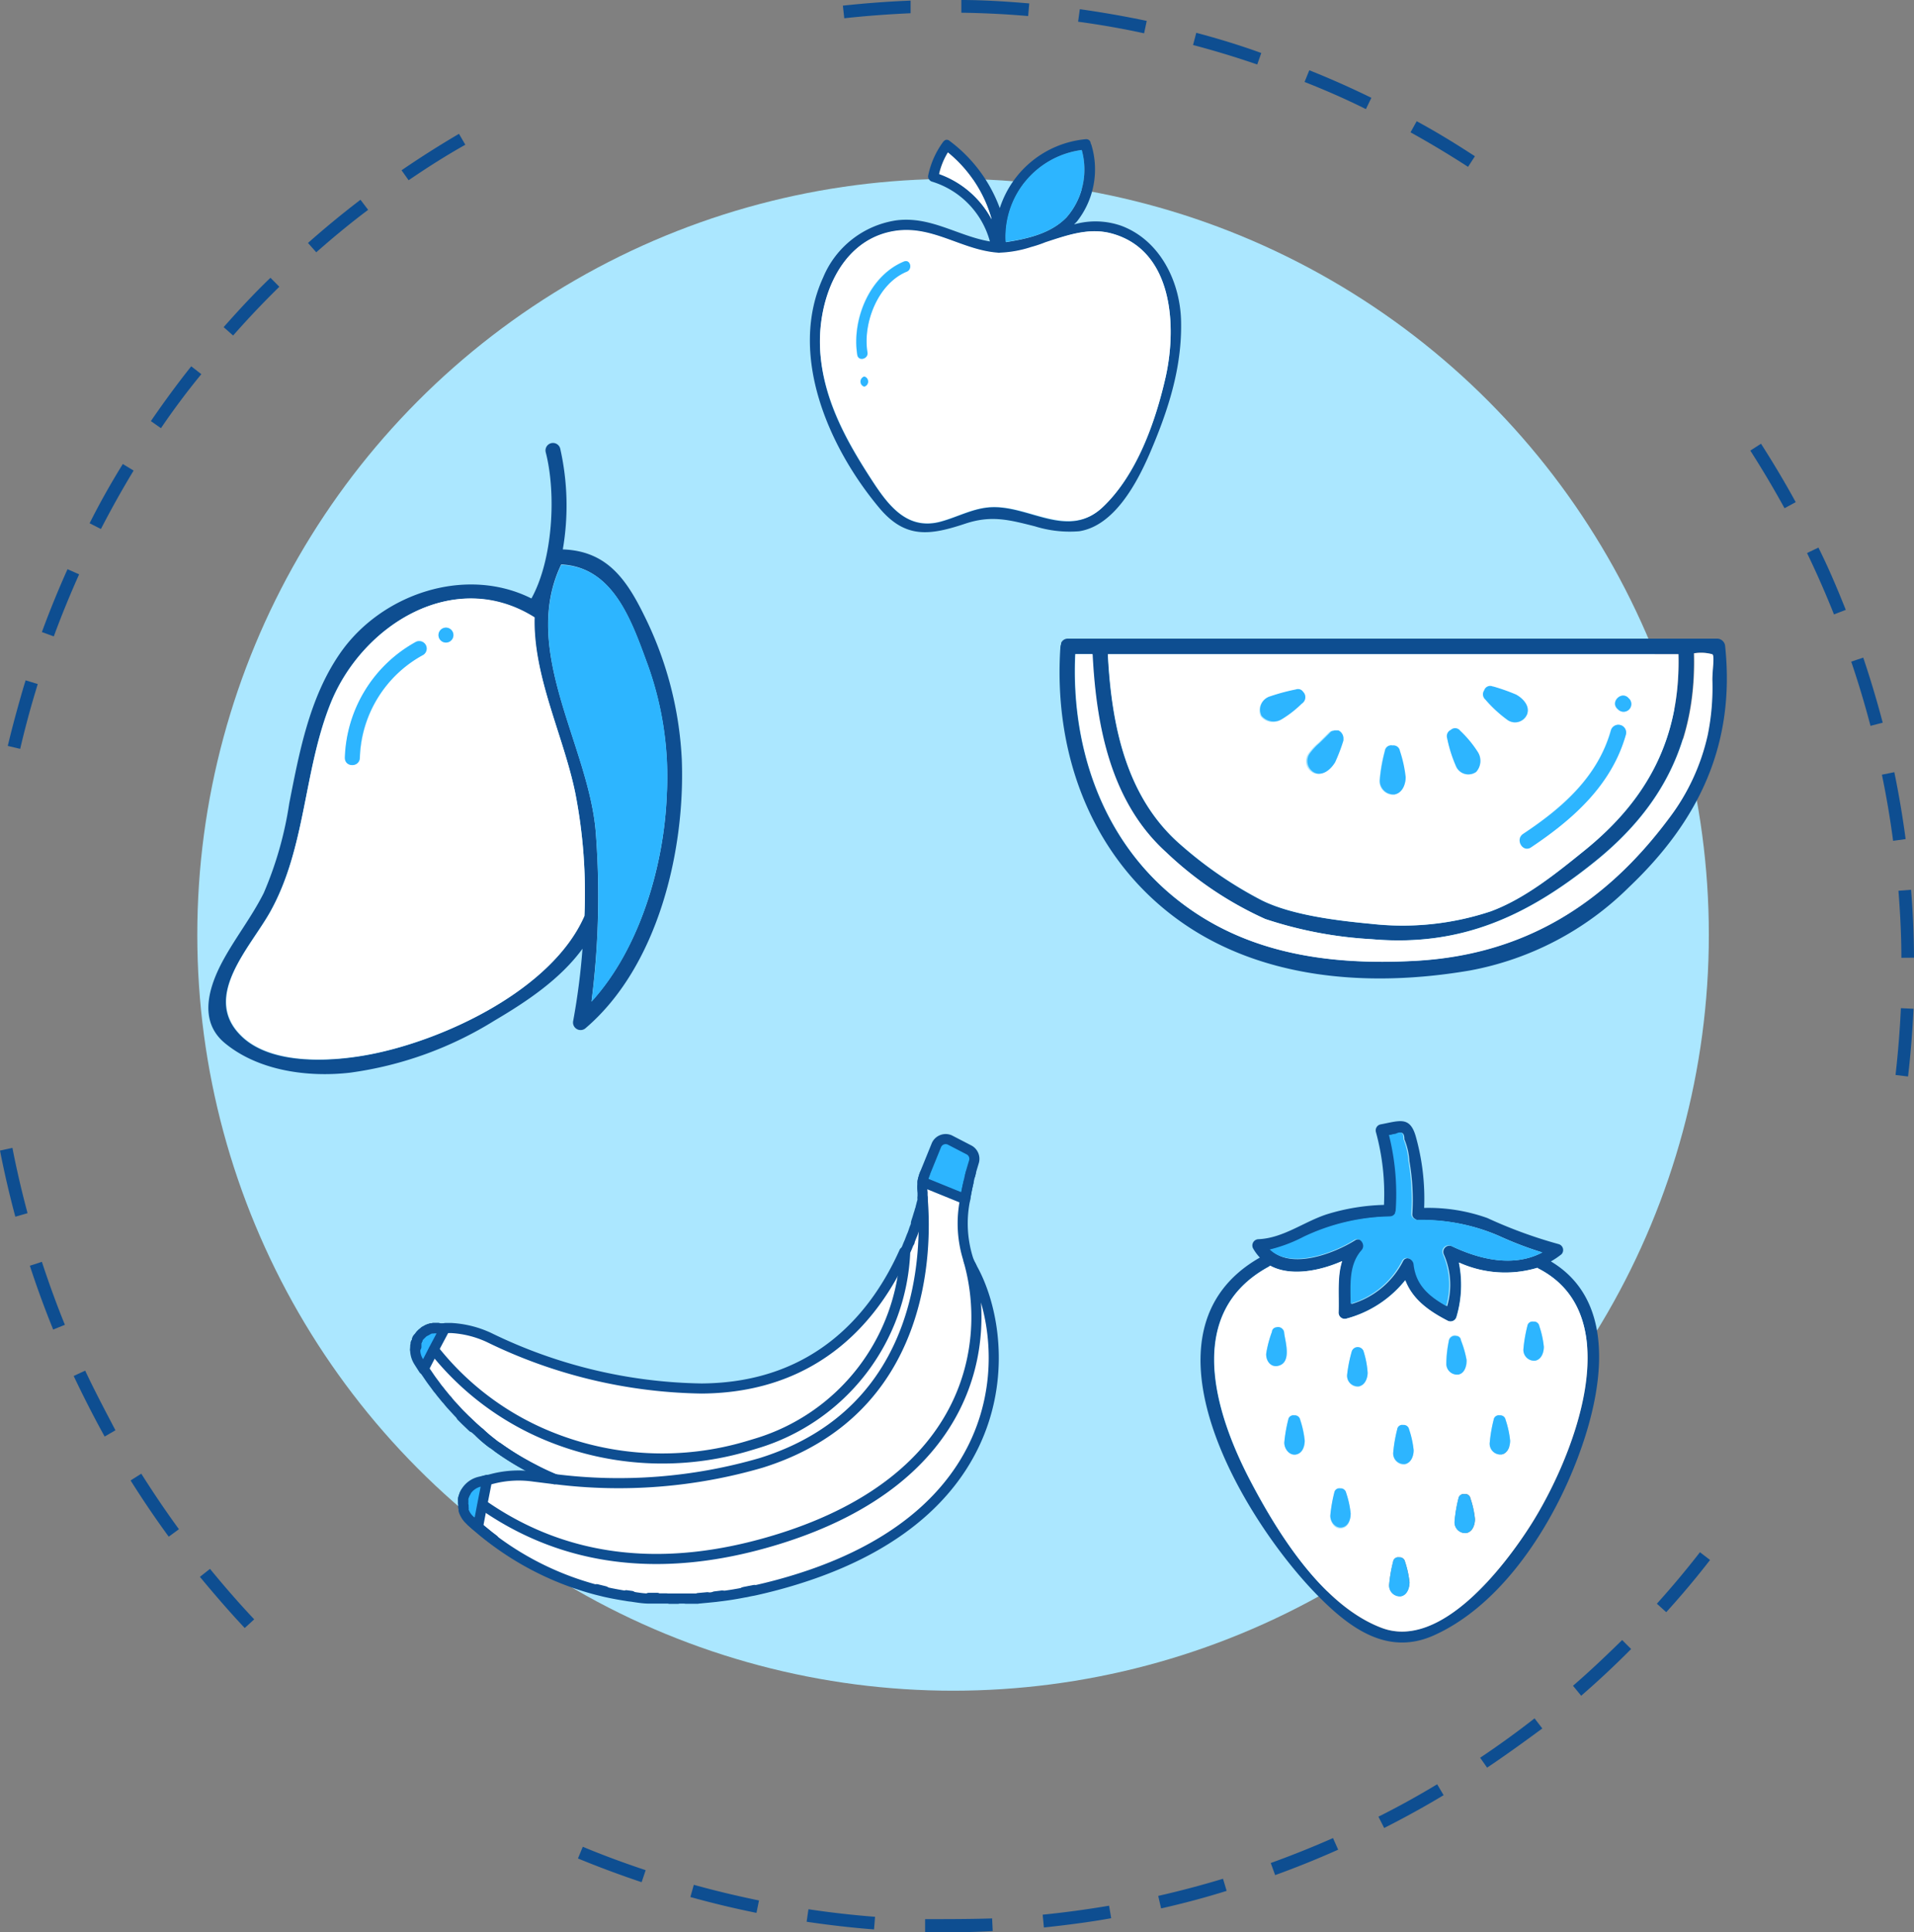 <svg xmlns="http://www.w3.org/2000/svg" id="Layer_1" data-name="Layer 1" viewBox="33.17 32.28 189.66 191.44"><rect x="33.17" y="32.28" width="189.66" height="191.44" fill="#808080" stroke="none"/><defs><style>.cls-1{fill:#0e4e91}.cls-3{fill:#fff}.cls-4{fill:#2db5ff}.cls-5{fill:#caf5fe}.cls-6{fill:none;stroke:#0e4e91;stroke-linecap:round;stroke-linejoin:round}</style></defs><path class="cls-1" d="m101.58 220.22.34-1.21c2.13.59 4.31 1.11 6.46 1.55l-.25 1.23c-2.19-.44-4.39-.97-6.55-1.57zm-4.83-1.47c-2.12-.71-4.25-1.5-6.31-2.35l.48-1.16c2 .84 4.13 1.62 6.23 2.32zm16.35 3.92.18-1.24c2.19.33 4.41.58 6.6.75l-.1 1.25c-2.21-.17-4.46-.43-6.68-.76zm11.74 1v-1.26c2.2 0 4.44 0 6.64-.07l.06 1.25c-2.2.13-4.47.15-6.7.1zm11.77-.45-.12-1.25c2.19-.22 4.4-.52 6.58-.89l.21 1.24c-2.21.4-4.46.68-6.67.92zm11.61-1.89-.28-1.22c2.15-.49 4.31-1.06 6.42-1.7l.36 1.2c-2.13.67-4.32 1.25-6.5 1.74zm-90.8-27.76c-1.53-1.63-3-3.33-4.44-5.07l1-.79c1.4 1.71 2.87 3.4 4.38 5zm102.1 24.46-.43-1.18a96.72 96.72 0 0 0 6.17-2.47l.51 1.15c-2.04.91-4.14 1.76-6.25 2.52zM49.89 184.52c-1.32-1.8-2.59-3.68-3.78-5.57l1.06-.67c1.18 1.87 2.43 3.72 3.73 5.5zm120.44 28.86-.57-1.12c2-1 3.93-2.07 5.82-3.21l.64 1.08c-1.91 1.15-3.9 2.24-5.89 3.25zM43.54 174.6c-1.08-1.95-2.12-4-3.07-6l1.14-.53c.94 2 2 4 3 5.91zm137 32.82-.7-1c1.84-1.23 3.65-2.54 5.39-3.9l.77 1c-1.81 1.33-3.64 2.66-5.5 3.9zM38.44 164c-.84-2.07-1.62-4.2-2.31-6.32l1.19-.39c.69 2.1 1.45 4.2 2.28 6.24zm151.42 36.29-.82-1c1.67-1.44 3.31-3 4.87-4.53l.89.89a89.44 89.44 0 0 1-4.94 4.62zM34.69 152.82c-.58-2.16-1.09-4.36-1.52-6.55l1.23-.27c.42 2.16.93 4.34 1.5 6.47zM198.28 192l-.93-.84c1.48-1.64 2.92-3.36 4.27-5.1l1 .77a86.578 86.578 0 0 1-4.34 5.17zM33.94 106.18c.46-1.94 1-3.89 1.55-5.79l.22-.71 1.2.37-.21.7c-.57 1.88-1.08 3.8-1.53 5.72zm4.56-10.85-1.18-.43c.77-2.1 1.63-4.2 2.54-6.23l1.15.51c-.9 2.01-1.75 4.08-2.51 6.15zM221 138.78c.25-2.2.43-4.43.53-6.62l1.25.06c-.1 2.23-.28 4.48-.54 6.71zM43.17 84.69l-1.12-.57c1-2 2.13-4 3.29-5.87l1.07.65a96.243 96.243 0 0 0-3.24 5.79zm178.41 42.48c0-2.2-.12-4.44-.29-6.64l1.25-.1c.18 2.23.28 4.49.29 6.73zM49.12 74.7l-1-.7c1.26-1.84 2.6-3.67 4-5.43l1 .78a72.22 72.22 0 0 0-4 5.35zm171.64 40.88c-.29-2.19-.66-4.39-1.11-6.55l1.23-.25c.45 2.19.83 4.42 1.12 6.63zM56.27 65.52l-.94-.83c1.48-1.67 3-3.32 4.64-4.89l.88.89a90.765 90.765 0 0 0-4.58 4.83zm162.25 38.67c-.56-2.13-1.2-4.27-1.91-6.36l1.19-.4a97.4 97.4 0 0 1 1.93 6.45zm-154-46.9-.83-.94a93.04 93.04 0 0 1 5.2-4.28l.76 1c-1.78 1.33-3.5 2.76-5.16 4.22zM214.9 93.15a94.05 94.05 0 0 0-2.67-6.08l1.13-.54c1 2 1.88 4.09 2.71 6.17zm-141.23-43-.71-1c1.84-1.26 3.76-2.48 5.69-3.61l.63 1.08c-1.91 1.07-3.79 2.27-5.61 3.51zM210 82.63c-1.06-1.93-2.2-3.85-3.39-5.71l1.06-.68c1.21 1.89 2.37 3.83 3.44 5.79zm-93.17-48.54-.14-1.25c2.22-.24 4.48-.41 6.71-.5v1.25c-2.16.1-4.4.26-6.57.5zm61.81 14.72c-1.85-1.2-3.77-2.35-5.7-3.42l.61-1.1c2 1.08 3.9 2.25 5.77 3.47zm-50.21-15.27v-1.26c2.23 0 4.5.15 6.73.34l-.11 1.25c-2.19-.19-4.42-.3-6.62-.33zm40.09 9.55c-2-1-4-1.87-6.08-2.69l.47-1.16c2.08.83 4.15 1.75 6.15 2.73zM140 34.43l.17-1.24c2.21.31 4.44.7 6.63 1.16l-.26 1.23c-2.14-.47-4.34-.85-6.54-1.15zm17.75 4.24c-2.09-.72-4.23-1.37-6.36-1.93l.32-1.21c2.15.57 4.32 1.23 6.44 2z"/><circle cx="127.61" cy="124.89" r="74.89" style="fill:#abe7ff"/><path class="cls-1" d="M150.2 64c.13 4.68-1.29 9-3.13 13.27-1.25 2.87-3.48 7.09-6.95 7.64a11.58 11.58 0 0 1-4.41-.49c-2.51-.63-4.28-1.12-6.86-.27-3.57 1.19-6 1.53-8.6-1.61-5-6-9-15.17-5.51-22.78a9.33 9.33 0 0 1 7.26-5.65c3.41-.43 6.1 1.56 9.26 2.09a8.53 8.53 0 0 0-5.75-5.93.48.48 0 0 1-.25-.18.49.49 0 0 1-.11-.45 8.48 8.48 0 0 1 1.52-3.36l.06-.05.08-.06a.4.4 0 0 1 .43.05 14.57 14.57 0 0 1 5 6.68 9.91 9.91 0 0 1 8.52-6.83.44.44 0 0 1 .49.42l.06.12a8.34 8.34 0 0 1-1.43 7.62c-.08.1-.19.18-.27.28a7.73 7.73 0 0 1 4.7.15c3.78 1.43 5.78 5.46 5.89 9.34zm-1.55 5.75c1.16-5.07.8-12.66-5.32-14.33-2.24-.61-4.39.16-6.56.91a13.88 13.88 0 0 1-1.42.47 11 11 0 0 1-3.09.56.35.35 0 0 1-.23 0c-3.65-.28-6.58-2.84-10.42-2.13-5.36 1-7.47 7-7.16 11.89s2.72 9.11 5.33 13.07c1.54 2.33 3.37 4.58 6.48 3.81 1.74-.44 3.33-1.39 5.16-1.46 3.81-.16 7.58 3.22 11 0s5.24-8.44 6.23-12.8zm-9.84-15.89a7.2 7.2 0 0 0 1.55-6.72 8.68 8.68 0 0 0-7.51 9 .25.25 0 0 1 0 .13c2.15-.33 4.43-.86 5.96-2.42zm-7.39.1a13 13 0 0 0-4.33-6.57 7.57 7.57 0 0 0-.87 2.09 9.57 9.57 0 0 1 5.2 4.52z"/><path class="cls-3" d="M143.33 55.41c6.12 1.67 6.48 9.26 5.32 14.33-1 4.36-2.91 9.69-6.23 12.8s-7.19-.2-11-.05c-1.82.08-3.42 1-5.16 1.46-3.1.77-4.93-1.47-6.48-3.81-2.6-4-5-8.24-5.33-13.07s1.81-10.89 7.16-11.88c3.84-.72 6.77 1.85 10.43 2.12a.38.38 0 0 0 .22 0 11.29 11.29 0 0 0 3.09-.56 12.64 12.64 0 0 0 1.43-.48c2.16-.7 4.31-1.47 6.55-.86zM123 59.18c.59-.25.33-1.24-.28-1-3.45 1.42-5.19 5.77-4.62 9.28.12.65 1.1.38 1-.27-.45-2.88 1.05-6.82 3.9-8.01zm-4.22 11.43a.52.52 0 0 0 0-1 .52.52 0 0 0 .04 1z"/><path class="cls-4" d="M140.36 47.14a7.2 7.2 0 0 1-1.55 6.72c-1.53 1.55-3.86 2.08-6 2.39a.32.32 0 0 0 0-.13 8.68 8.68 0 0 1 7.55-8.98z"/><path class="cls-3" d="M127.1 47.38a13 13 0 0 1 4.33 6.62 9.55 9.55 0 0 0-5.2-4.47 7 7 0 0 1 .87-2.15z"/><path class="cls-4" d="M122.76 58.19c.61-.25.87.74.28 1-2.89 1.18-4.39 5.13-3.91 8 .11.65-.87.92-1 .27-.56-3.46 1.18-7.85 4.63-9.27zm-3.94 11.39a.52.52 0 0 1 0 1 .52.52 0 0 1 0-1z"/><path class="cls-1" d="M100.73 107.53c.34 9-2.34 20.46-9.52 26.6a.75.75 0 0 1-1.24-.72 67.44 67.44 0 0 0 .92-7.14c-2.19 3-5.49 5.22-8.72 7.12a36.33 36.33 0 0 1-14.3 5.16c-4.14.48-9.07-.16-12.42-2.93-2.67-2.21-1.58-5.63-.14-8.26 1.24-2.26 2.84-4.3 4-6.62a35.9 35.9 0 0 0 2.52-8.86c1-5.09 2-10.46 5-14.82 4.07-5.94 12.46-8.77 19-5.49 2.12-3.83 2.48-10.35 1.42-14.47a.74.74 0 0 1 1.43-.39 25.67 25.67 0 0 1 .26 10c4.18.15 6.17 2.7 8 6.42a35.88 35.88 0 0 1 3.79 14.4zM99.24 111a32.76 32.76 0 0 0-1.87-12.8c-1.58-4.3-3.37-9.75-8.59-10-4.13 8.61 2.86 18.1 3.44 26.75a82 82 0 0 1-.44 16.55c4.86-5.31 7.22-13.69 7.46-20.5zm-8.16 12a51.58 51.58 0 0 0-.91-12.2C89 105.15 86 99.3 86.1 93.47c-7.88-5-17 .68-20.16 8.43-2.7 6.7-2.43 14.32-6 20.71-2 3.59-6.89 8.48-2.81 12.37 3.06 2.92 9.18 2.48 12.9 1.73 7.32-1.46 17.83-6.42 21-13.64z"/><path class="cls-4" d="M97.38 98.18A32.76 32.76 0 0 1 99.25 111c-.27 6.83-2.61 15.21-7.46 20.52a82 82 0 0 0 .44-16.52c-.58-8.65-7.57-18.15-3.44-26.75 5.21.18 7 5.63 8.59 9.93z"/><path class="cls-3" d="M90.17 110.84a51.58 51.58 0 0 1 .91 12.2c-3.16 7.21-13.67 12.18-21 13.64-3.72.75-9.83 1.18-12.9-1.73-4.08-3.89.81-8.78 2.81-12.37 3.53-6.39 3.25-14 6-20.71 3.14-7.75 12.28-13.4 20.16-8.43-.15 5.86 2.85 11.71 4.02 17.4zm-12.81-14.9a.74.74 0 0 0 0-1.48.74.74 0 0 0 0 1.48zm-2.25 1.21a.74.74 0 0 0-.74-1.28 13.56 13.56 0 0 0-7 11.45c0 1 1.45 1 1.48 0a12.08 12.08 0 0 1 6.26-10.17z"/><path class="cls-4" d="M77.36 94.46a.74.74 0 0 1 0 1.48.74.74 0 0 1 0-1.48zm-2.99 1.42a.74.74 0 0 1 .74 1.28 12 12 0 0 0-6.29 10.17c0 1-1.51 1-1.48 0a13.58 13.58 0 0 1 7.03-11.45z"/><path class="cls-1" d="M186.85 157.25c7.49 4.48 4.66 15.15 1.68 21.84-2.63 5.9-7.17 12.46-13.26 15.2-4.57 2.06-8.3-.66-11.5-3.91-7.25-7.33-18.72-26.13-5.76-33.51a4.67 4.67 0 0 1-.66-.89.62.62 0 0 1 .52-.93c2.47-.11 4.48-1.72 6.78-2.47a20.88 20.88 0 0 1 5.66-.93 23.19 23.19 0 0 0-.8-7.22.61.61 0 0 1 .43-.75c1.89-.35 2.92-.86 3.51 1.15a22.79 22.79 0 0 1 .84 7.12 17.35 17.35 0 0 1 6.26 1 45.8 45.8 0 0 0 7.08 2.59.61.61 0 0 1 .27 1 8.06 8.06 0 0 1-1.05.71zm-2 26.12c4.13-6.51 9.91-20.76.73-25.43l-.08-.06a11.07 11.07 0 0 1-7.78-.52 11 11 0 0 1-.24 5.39.62.62 0 0 1-.89.37c-1.94-1-3.48-2.16-4.19-4a11.15 11.15 0 0 1-5.84 3.8.61.61 0 0 1-.77-.59c.06-1.83-.15-3.54.35-5.11-2.26 1-5.13 1.54-7.13.45a.85.85 0 0 1-.14.11c-8.42 4.58-5.34 14.48-1.8 21.23 2.74 5.2 7.21 12.37 13 14.55s12.19-6.11 14.78-10.19zM177 155.73c2.84 1.35 6.15 2.12 9 .63a35 35 0 0 1-4.27-1.63 19 19 0 0 0-8-1.57.54.54 0 0 1-.34-.12.51.51 0 0 1-.27-.5 22.24 22.24 0 0 0-.29-5.22 6.61 6.61 0 0 0-.5-2.17c0-.62-.22-.8-.75-.52-.23 0-.45.08-.68.12a23.79 23.79 0 0 1 .67 7.47.73.73 0 0 1-.06.21v.07a.58.58 0 0 1-.52.32 20.69 20.69 0 0 0-8.52 2 15.37 15.37 0 0 1-3.38 1.28c2.06 2 6.32.34 8.36-.94.61-.39 1.18.46.74 1-1.3 1.47-1.12 3.48-1.09 5.31a8.4 8.4 0 0 0 5.09-4.22c.29-.61 1.08-.23 1.15.31.22 2.1 1.59 3.21 3.23 4.13a7.5 7.5 0 0 0-.31-5.1.61.61 0 0 1 .74-.86z"/><path class="cls-3" d="M185.58 157.94c9.19 4.67 3.41 18.92-.73 25.43-2.6 4.08-8.9 12.39-14.75 10.19s-10.3-9.35-13-14.55c-3.54-6.75-6.62-16.65 1.8-21.23a.85.85 0 0 0 .14-.11c2 1.09 4.87.54 7.13-.45-.5 1.57-.29 3.29-.35 5.11a.61.61 0 0 0 .77.59 11.15 11.15 0 0 0 5.84-3.8c.71 1.85 2.25 3 4.19 4a.62.62 0 0 0 .89-.37 11.26 11.26 0 0 0 .24-5.39 11.12 11.12 0 0 0 7.78.52s.01.04.05.06zm.57 7.78a9.72 9.72 0 0 0-.45-2.06.52.52 0 0 0-.59-.43.51.51 0 0 0-.59.43 13.19 13.19 0 0 0-.39 2.26 1.07 1.07 0 0 0 1.15 1.18c.63-.1.87-.82.87-1.38zm-3.34 9.28a10 10 0 0 0-.45-2.07.53.53 0 0 0-.59-.43.5.5 0 0 0-.59.43 13.36 13.36 0 0 0-.39 2.26 1.07 1.07 0 0 0 1.15 1.19c.63-.11.87-.81.87-1.38zm-3.48 7.78a9.14 9.14 0 0 0-.45-2.06.52.52 0 0 0-.59-.43.51.51 0 0 0-.59.43 13.17 13.17 0 0 0-.38 2.26 1.06 1.06 0 0 0 1.15 1.18c.62-.11.85-.81.86-1.37zm-1.59-14.38a1.29 1.29 0 0 0 .75-1.45 9.45 9.45 0 0 0-.56-1.93.48.48 0 0 0-.43-.44.61.61 0 0 0-.78.54 11.56 11.56 0 0 0-.24 2.19 1.07 1.07 0 0 0 1.26 1.1zm-4.49 7.6a9.72 9.72 0 0 0-.45-2.06.52.52 0 0 0-.59-.43.5.5 0 0 0-.59.43 13.19 13.19 0 0 0-.39 2.26 1.06 1.06 0 0 0 1.15 1.18c.62-.17.86-.86.87-1.38zm-.4 13.07a10 10 0 0 0-.45-2.07.53.53 0 0 0-.59-.43.5.5 0 0 0-.59.43 13.36 13.36 0 0 0-.39 2.26 1.07 1.07 0 0 0 1.17 1.14c.6-.12.84-.82.85-1.4zm-4.16-20.75a9.31 9.31 0 0 0-.39-2.08.51.51 0 0 0-.59-.43.52.52 0 0 0-.59.43 12.29 12.29 0 0 0-.45 2.25 1.06 1.06 0 0 0 1.14 1.19c.62-.16.86-.85.88-1.41zm-1.67 14a9.67 9.67 0 0 0-.45-2.07.52.52 0 0 0-.59-.43.5.5 0 0 0-.59.43 13.36 13.36 0 0 0-.39 2.26c0 .64.45 1.31 1.15 1.18s.85-.88.85-1.44zm-4.55-7.32a10 10 0 0 0-.45-2.07.53.53 0 0 0-.59-.43.5.5 0 0 0-.59.43 13.36 13.36 0 0 0-.39 2.26c0 .64.45 1.31 1.15 1.19s.86-.81.87-1.38zm-2.72-7.4c1.47-.23.79-2.37.67-3.27a.61.61 0 0 0-.79-.54.45.45 0 0 0-.42.44 10.92 10.92 0 0 0-.57 2.16c-.05.61.36 1.34 1.11 1.22z"/><path class="cls-4" d="M185.7 163.65a9.14 9.14 0 0 1 .45 2.06c0 .56-.24 1.26-.87 1.37a1.07 1.07 0 0 1-1.15-1.18 14.43 14.43 0 0 1 .39-2.26.51.51 0 0 1 .59-.43.53.53 0 0 1 .59.44zm.3-7.29c-2.82 1.49-6.14.73-9-.63a.62.62 0 0 0-.84.83 7.62 7.62 0 0 1 .31 5.1c-1.63-.92-3-2-3.23-4.13-.06-.53-.86-.92-1.15-.31a8.4 8.4 0 0 1-5.09 4.22c0-1.83-.21-3.84 1.09-5.31.44-.5-.13-1.35-.74-1-2 1.28-6.29 2.9-8.36.94a14.89 14.89 0 0 0 3.38-1.28 20.72 20.72 0 0 1 8.52-2 .59.59 0 0 0 .52-.32v-.07a.73.73 0 0 0 .06-.21 24 24 0 0 0-.67-7.47c.23 0 .45-.09.68-.12.53-.27.79-.1.75.52a6.81 6.81 0 0 1 .5 2.17 22.79 22.79 0 0 1 .29 5.22.52.52 0 0 0 .27.5.54.54 0 0 0 .34.12 19.17 19.17 0 0 1 8 1.57 34.23 34.23 0 0 0 4.37 1.66zm-3.64 16.58a9.34 9.34 0 0 1 .45 2.07c0 .56-.24 1.26-.87 1.37a1.07 1.07 0 0 1-1.15-1.19 14.85 14.85 0 0 1 .39-2.26.51.51 0 0 1 .59-.43.54.54 0 0 1 .59.44zm-3.49 7.79a8.62 8.62 0 0 1 .45 2.06c0 .56-.24 1.26-.87 1.37a1.06 1.06 0 0 1-1.15-1.16 14.41 14.41 0 0 1 .38-2.26.51.51 0 0 1 .59-.43.52.52 0 0 1 .6.42zm-.38-13.73c0 .56-.13 1.28-.75 1.45a1.06 1.06 0 0 1-1.25-1.07 11.56 11.56 0 0 1 .24-2.19.61.61 0 0 1 .78-.54.46.46 0 0 1 .43.44 10.2 10.2 0 0 1 .55 1.91zm-5.69 6.89a9.14 9.14 0 0 1 .45 2.06c0 .57-.24 1.26-.87 1.37a1.06 1.06 0 0 1-1.15-1.18 14.64 14.64 0 0 1 .39-2.26.5.5 0 0 1 .59-.43.54.54 0 0 1 .59.44zm-.41 13.11a9.34 9.34 0 0 1 .45 2.07c0 .56-.24 1.26-.87 1.37a1.07 1.07 0 0 1-1.15-1.19 14.85 14.85 0 0 1 .39-2.26.51.51 0 0 1 .59-.43.55.55 0 0 1 .59.44zm-4.09-20.81a8.77 8.77 0 0 1 .39 2.08c0 .56-.26 1.25-.89 1.35a1.06 1.06 0 0 1-1.14-1.19 14.46 14.46 0 0 1 .45-2.25.62.62 0 0 1 1.19 0zm-1.74 13.98a9.1 9.1 0 0 1 .45 2.07c0 .56-.24 1.26-.87 1.36s-1.16-.54-1.15-1.18a14.85 14.85 0 0 1 .39-2.26.51.51 0 0 1 .59-.43.55.55 0 0 1 .59.44zm-4.56-7.23a9.34 9.34 0 0 1 .45 2.07c0 .56-.24 1.26-.87 1.37s-1.16-.55-1.15-1.19a14.85 14.85 0 0 1 .39-2.26.51.51 0 0 1 .59-.43.54.54 0 0 1 .59.44zm-1.58-8.6c.11.9.8 3-.67 3.27-.73.11-1.15-.59-1.11-1.23a10.92 10.92 0 0 1 .57-2.16.47.47 0 0 1 .42-.44.61.61 0 0 1 .79.54v.02z"/><path class="cls-1" d="M204.12 96.33c1 9.68-2.57 17.23-9.53 23.84a30.16 30.16 0 0 1-15.78 8.26c-10.06 1.72-21.16.92-29.48-5.46s-11.78-16.46-11.08-26.64a.73.73 0 0 1 .07-.24.15.15 0 0 1 0-.06v-.06a.72.72 0 0 1 .66-.42h64.33a.81.81 0 0 1 .81.78zm-1.29 3.29c0-1 .26-2.38 0-2.52A4.14 4.14 0 0 0 201 97c.25 8.66-3.06 15.2-9.78 20.62s-13.33 8.49-22.18 7.7a40.14 40.14 0 0 1-10.52-2 35.12 35.12 0 0 1-9.82-6.61c-5.53-5-6.95-12.52-7.31-19.63h-1.68c-.42 8.79 2.4 17.64 9.14 23.53 7 6.08 15.7 7.34 24.62 6.85 10.68-.61 18.72-5.6 25.08-14.16a21.22 21.22 0 0 0 3.8-8.2 24.77 24.77 0 0 0 .48-5.48zm-12.67 16.94c6.37-5.13 9.53-11.25 9.33-19.45h-56.55c.36 6.93 1.76 14.19 7.29 18.93a39.84 39.84 0 0 0 8 5.46c3 1.47 7.51 2 10.81 2.31a27.7 27.7 0 0 0 11.86-1.24c3.39-1.26 6.49-3.77 9.26-6.01z"/><path class="cls-3" d="M202.85 97.1c.24.14 0 1.55 0 2.52a23.55 23.55 0 0 1-.46 5.49 21.22 21.22 0 0 1-3.8 8.2c-6.36 8.56-14.4 13.56-25.08 14.16-8.92.5-17.67-.76-24.62-6.85-6.75-5.89-9.56-14.74-9.14-23.53h1.69c.36 7.11 1.79 14.65 7.3 19.63a35.34 35.34 0 0 0 9.82 6.61 40.56 40.56 0 0 0 10.52 2c8.86.78 15.45-2.27 22.19-7.7s10-12 9.77-20.62a4.17 4.17 0 0 1 1.81.09z"/><path class="cls-3" d="M199.49 97.1c.21 8.2-3 14.33-9.33 19.45-2.77 2.24-5.87 4.75-9.24 6a27.67 27.67 0 0 1-11.86 1.25c-3.3-.31-7.82-.85-10.81-2.32a39.84 39.84 0 0 1-8-5.46c-5.53-4.74-6.93-12-7.29-18.93h56.55zm-6 5.48a.76.76 0 0 0 1.08-1.08s-.06 0-.08-.08c-.7-.69-1.79.4-1.08 1.08a.3.3 0 0 0 .11.08zm.77 2.45a.77.77 0 0 0-1.48-.42c-1.29 4.63-4.85 7.71-8.7 10.29-.82.54 0 1.87.78 1.32 4.22-2.8 8.04-6.22 9.43-11.22zm-9.78-2c.26-.81-.45-1.54-1.11-1.9a19.22 19.22 0 0 0-2.2-.79h-.05a.62.62 0 0 0-.85.38.68.68 0 0 0 .11.9 13.7 13.7 0 0 0 2.16 2 1.29 1.29 0 0 0 1.97-.62zm-5.07 5.78a1.62 1.62 0 0 0 .15-2 11.09 11.09 0 0 0-1.66-2 .61.61 0 0 0-.93-.08.68.68 0 0 0-.36.83 13.86 13.86 0 0 0 .87 2.74 1.34 1.34 0 0 0 1.96.47zm-7 .49a12.6 12.6 0 0 0-.57-2.59.64.64 0 0 0-.73-.54.63.63 0 0 0-.75.54 16.89 16.89 0 0 0-.5 2.81 1.35 1.35 0 0 0 1.45 1.5c.84-.18 1.12-1.02 1.15-1.76zm-6.19-3.82a.38.38 0 0 0 0-.1.84.84 0 0 0-.58-.73h-.23a.36.36 0 0 0-.15 0l-.15.06h-.08a.6.6 0 0 1-.13.09l-1.11 1.1a5.72 5.72 0 0 0-.94 1 1.3 1.3 0 0 0 .56 2c.81.25 1.54-.44 1.92-1.09a18 18 0 0 0 .82-2.15v-.08a.29.29 0 0 0 .12-.14zm-4.04-3.48a.75.75 0 0 0 .11-1.16.57.57 0 0 0-.77-.2 19.1 19.1 0 0 0-2.54.69 1.37 1.37 0 0 0-.87 1.93 1.54 1.54 0 0 0 2 .33 10.66 10.66 0 0 0 2-1.55s.05-.04.07-.04z"/><path class="cls-4" d="M194.6 101.49a.76.76 0 0 1-1.08 1.08.27.27 0 0 1-.08-.07c-.71-.69.39-1.78 1.08-1.09.02.04.06.06.08.08zm-1.79 3.12a.77.77 0 0 1 1.48.42c-1.4 5-5.21 8.39-9.41 11.2-.82.55-1.59-.78-.78-1.33 3.9-2.58 7.42-5.66 8.71-10.29zm-9.41-3.52c.66.36 1.37 1.09 1.11 1.9a1.29 1.29 0 0 1-2 .58 12.47 12.47 0 0 1-2.16-2 .68.68 0 0 1-.11-.9.62.62 0 0 1 .85-.38h.05a19.22 19.22 0 0 1 2.26.8zm-3.81 5.66a1.62 1.62 0 0 1-.15 2 1.33 1.33 0 0 1-2-.59 13.43 13.43 0 0 1-.87-2.74.68.68 0 0 1 .36-.83.63.63 0 0 1 .93.08 11.09 11.09 0 0 1 1.73 2.08zm-7.7-.08a12.6 12.6 0 0 1 .57 2.59c0 .7-.31 1.58-1.1 1.72a1.35 1.35 0 0 1-1.45-1.5 15.76 15.76 0 0 1 .5-2.81.62.62 0 0 1 .75-.54.65.65 0 0 1 .73.54zm-5.6-1.33a.19.19 0 0 1 0 .1.25.25 0 0 1 0 .12.24.24 0 0 1 0 .09 17 17 0 0 1-.82 2.15c-.39.64-1.11 1.33-1.92 1.08a1.29 1.29 0 0 1-.56-2 6.12 6.12 0 0 1 .94-1c.37-.36.75-.73 1.11-1.1a.57.57 0 0 1 .13-.08h.08l.15-.06h.39a.88.88 0 0 1 .5.7zm-4-4.53a.75.75 0 0 1-.11 1.16 10.71 10.71 0 0 1-2 1.56 1.57 1.57 0 0 1-2-.33 1.38 1.38 0 0 1 .87-1.94 19.79 19.79 0 0 1 2.54-.68.6.6 0 0 1 .7.23zm-83.18 80.92a1.33 1.33 0 0 0 0 .19 2.23 2.23 0 0 0 .66 1l.44.39.32.27.43-2.25.48-2.44-.38.09-.35.08a2.22 2.22 0 0 0-1.39 1l-.11.2a5.71 5.71 0 0 0-.15.44.83.83 0 0 0 0 .22v.16a1.93 1.93 0 0 0 0 .34.68.68 0 0 0 0 .14.52.52 0 0 0 .05.17z"/><path class="cls-5" d="M79.09 181.62a.52.52 0 0 0 0 .11.52.52 0 0 1 0-.11z"/><path class="cls-4" d="M74.31 166a2.2 2.2 0 0 0 .31 1.12c.17.28.35.55.52.82l1-1.95 1.12-2.11h-1.35l-.18.05-.15.06-.22.12-.1.06-.25.2-.12.12a3.15 3.15 0 0 0-.22.29s-.05.08-.07.13l-.06.12a1.8 1.8 0 0 0-.08.21.83.83 0 0 0 0 .15.44.44 0 0 0 0 .1.07.07 0 0 0 0 .05.78.78 0 0 0 0 .16 1.62 1.62 0 0 0-.15.3zm0 0a1.62 1.62 0 0 1 0-.22 1.62 1.62 0 0 0 0 .22zm4.75 15.14v-.16a.78.78 0 0 0 0 .16zm.02-.14a.83.83 0 0 1 0-.22.83.83 0 0 0 0 .22zm.03-.24a1.42 1.42 0 0 1 .07-.22 1.87 1.87 0 0 0-.07.22z"/><path class="cls-3" d="m79.82 182.94.44.39zm-4.68-15.03.35.51.15.22.17.25c.16.23.33.45.5.68l.24.33a4 4 0 0 1 .26.32c.08.11.17.21.25.31l.26.32c.07.09.15.17.23.26s.19.23.29.35l.59.64c.15.17.31.33.46.48l.4.4.07.06.67.64.69.61c.39.33.78.64 1.17 1l.62.45a28.57 28.57 0 0 0 2.78 1.75l.71.38c.71.37 1.42.7 2.15 1a50.5 50.5 0 0 0 20.45-1.61c16.48-5.15 16.43-21.34 16-26.27v.19c0 .07 0 .15-.06.24a1.82 1.82 0 0 0-.07.25l-.07.26c0 .12-.07.23-.1.35s-.05.2-.09.3l-.09.3-.09.29a3.18 3.18 0 0 0-.1.33v.13c0 .04-.07.22-.12.34s-.11.32-.17.49-.08.21-.13.32l-.19.49c0 .06 0 .11-.07.17l-.1.23-.09.23-.19.43a20.73 20.73 0 0 1-14.74 19l-.73.22a29.69 29.69 0 0 1-20-1A28 28 0 0 1 76.17 166z"/><path class="cls-5" d="M79.18 180.54a1.43 1.43 0 0 1 .08-.22 1 1 0 0 0-.08.22zm.08-.22.11-.2a2 2 0 0 0-.11.2z"/><path class="cls-3" d="m80.26 183.33.32.27zm.74-1.98-.43 2.25c.34.28.69.56 1 .82l.52.4a29.56 29.56 0 0 0 10.16 4.9l.81.2c.71.16 1.42.29 2.13.4a4.46 4.46 0 0 0 .51.07c.59.09 1.17.15 1.74.19h4.89l.87-.08.8-.08.72-.09c.72-.09 1.44-.21 2.14-.35l.45-.09.58-.11c1.49-.33 2.91-.71 4.25-1.13 22.26-6.95 21.13-24.21 17.25-30.94a4.53 4.53 0 0 1-.27-.54c2.31 8 .44 21.55-18.71 27.53-7.96 2.52-19.03 3.9-29.41-3.35z"/><path class="cls-4" d="M74.84 164.54z"/><path class="cls-5" d="M81.61 184.42zm.52.4-.52-.4z"/><path class="cls-4" d="m75.35 164.11.22-.12a1.55 1.55 0 0 0-.22.12z"/><path class="cls-3" d="M77.29 163.85 76.17 166a28 28 0 0 0 11.13 8.61 29.69 29.69 0 0 0 20 1l.73-.22a20.73 20.73 0 0 0 14.74-19c-2.68 6-8.36 13.46-20.07 13.54a49.57 49.57 0 0 1-21.07-5.05 10.16 10.16 0 0 0-3.71-.94z"/><path class="cls-4" d="m75.58 164 .15-.06z"/><path class="cls-3" d="m88.1 178.81-2-.25a10.46 10.46 0 0 0-4 .19l-.63.16-.47 2.44c10.37 7.25 21.44 5.87 29.44 3.37 19.15-6 21-19.55 18.71-27.53a11.76 11.76 0 0 1-.35-6.09l-4.22-1.73a4.25 4.25 0 0 0 0 1.07v.51c.43 4.93.48 21.12-16 26.27a50.5 50.5 0 0 1-20.45 1.61z"/><path class="cls-4" d="M75.91 163.88h.15zm.23-.05h.14zm.14-.02z"/><path class="cls-5" d="m93.1 189.92-.81-.2zm2.64.47a4.46 4.46 0 0 1-.51-.07zm2.54.24h-.8zm.95.04h-.88zm1.09 0h-.79c.27.01.53.01.79 0zm1.96-.07h-.63q.35.03.63 0zm.96-.08-.87.08z"/><path class="cls-4" d="m107.93 189.8-.58.11zm16.75-40.8a2.23 2.23 0 0 0-.09.39l4.22 1.73c.09-.58.21-1.15.33-1.66.06-.25.11-.5.17-.73l.06-.23c.12-.44.24-.82.33-1.13a1 1 0 0 0-.47-1.12l-1.93-1a1 1 0 0 0-1.32.49l-1.17 2.88a3 3 0 0 0-.13.38z"/><path class="cls-6" d="M77.29 163.85h.63a10.16 10.16 0 0 1 3.71.94 49.57 49.57 0 0 0 21.07 5.05c11.71-.08 17.39-7.53 20.07-13.54m-46.63 7.53h.43m-.66.05h.15m-.48.12.15-.06m-.48.23h.07l.22-.12m-.54.34h0m-.45.61v-.13m4.74 8.13-.4-.4m1.11 1.08-.67-.64m2.56 2.2c-.4-.3-.78-.62-1.17-1m7.37 4.57c-.7-.3-1.4-.62-2.09-1-.24-.12-.48-.24-.71-.38a24.81 24.81 0 0 1-2.78-1.75m5.6 3.14-.01-.01"/><path class="cls-6" d="M124.6 150.94v.19c0 .07 0 .15-.06.24a1.82 1.82 0 0 0-.07.25l-.07.26c0 .12-.07.23-.1.35s-.05.2-.09.3l-.09.3s0 0 0 0l-.09.29a3.18 3.18 0 0 0-.1.33v.13c0 .04-.07.22-.12.34s-.11.32-.17.49-.08.21-.13.32v0l-.19.49c0 .06 0 .11-.07.17l-.1.23-.09.23-.19.43a20.73 20.73 0 0 1-14.74 19l-.73.22a29.69 29.69 0 0 1-20-1 28 28 0 0 1-11.23-8.5m-1.33-1.46h0m-.35.54v-.1h0m-.14.56s0 0 0 0a.64.64 0 0 1 0-.07v0-.11m-.03.39a.78.78 0 0 1 0-.16m-.01.41a1.62 1.62 0 0 1 0-.22m13.84 13.04c-.73-.3-1.44-.63-2.15-1l-.71-.38a28.57 28.57 0 0 1-2.78-1.75l-.62-.45c-.39-.31-.78-.62-1.17-1l-.69-.61-.67-.64-.07-.06-.4-.4c-.15-.15-.31-.31-.46-.48l-.59-.64c-.1-.12-.2-.23-.29-.35s-.16-.17-.23-.26l-.26-.32c-.08-.1-.17-.2-.25-.31a4 4 0 0 0-.26-.32l-.24-.33c-.17-.23-.34-.45-.5-.68l-.17-.25-.15-.22-.35-.51"/><path class="cls-6" d="M74.31 166a2.2 2.2 0 0 0 .31 1.12c.17.28.35.55.52.82l1-1.95 1.12-2.11h-1.38l-.18.05-.15.06h0a1.55 1.55 0 0 0-.22.12l-.1.06-.25.2h0l-.12.12h0a3.15 3.15 0 0 0-.22.29s-.05.08-.07.13l-.06.12a1.8 1.8 0 0 0-.08.21.83.83 0 0 0 0 .15.44.44 0 0 0 0 .1.07.07 0 0 0 0 .05.78.78 0 0 0 0 .16h0a1.62 1.62 0 0 0-.12.3zm50.5-17.42a3 3 0 0 0-.13.39 2.46 2.46 0 0 0-.09.39 4.25 4.25 0 0 0 0 1.07v.51h0c.43 4.93.48 21.12-16 26.27a50.5 50.5 0 0 1-20.45 1.61h-.06l-2-.25a10.46 10.46 0 0 0-4 .19l-.63.16-.38.09m48.24-30.31a2 2 0 0 0 .06-.23m-.21 8.71a11.76 11.76 0 0 1-.35-6.09c.09-.58.21-1.15.33-1.66m.29 8.3a4.53 4.53 0 0 1-.27-.54M106.9 190l.45-.09.58-.11m-3.93.64.72-.09m-2.35.25.87-.08m-2.11.14h1.15m-2.75.01h.79m-1.97-.03h.88m-1.75-.06h.8m-3.05-.26.51.07m-3.45-.67.81.2m-12.52-6.32c.34.28.69.56 1 .82l.52.4m-3.04-3.68v-.16a.83.83 0 0 1 0-.22 5.71 5.71 0 0 1 .15-.44l.11-.2m-.21 1.61a.52.52 0 0 1 0-.11.68.68 0 0 1 0-.14"/><path class="cls-6" d="M81 181.35c10.37 7.25 21.44 5.87 29.44 3.37 19.15-6 21-19.55 18.71-27.53h0c.09.2.19.4.29.59 3.88 6.73 5 24-17.25 30.94-1.34.42-2.76.8-4.25 1.13l-.58.11a3.26 3.26 0 0 1-.45.09c-.7.14-1.42.26-2.14.35l-.72.09-.8.08-.87.08h-4.89c-.57 0-1.15-.1-1.74-.19a4.46 4.46 0 0 1-.51-.07c-.71-.11-1.42-.24-2.13-.4l-.81-.2a29.56 29.56 0 0 1-10.16-4.9l-.52-.4c-.34-.26-.69-.54-1-.82l-.32-.27-.44-.39m48.95-31.92h0c.09-.58.2-1.14.32-1.66.06-.25.11-.5.17-.73l.06-.23c.12-.44.24-.82.33-1.13a1 1 0 0 0-.47-1.12l-1.93-1a1 1 0 0 0-1.32.49l-1.17 2.88a3 3 0 0 0-.13.39 2.23 2.23 0 0 0-.09.39z"/><path class="cls-6" d="M79.11 181.73a1.33 1.33 0 0 0 0 .19 2.23 2.23 0 0 0 .66 1l.44.39.32.27.43-2.25.48-2.44h0l-.37.1-.35.08a2.22 2.22 0 0 0-1.39 1 2 2 0 0 0-.11.2 1 1 0 0 0-.08.22 1.87 1.87 0 0 0-.07.22.83.83 0 0 0 0 .22.78.78 0 0 0 0 .16 1.93 1.93 0 0 0 0 .34.68.68 0 0 0 0 .14.52.52 0 0 0 .04.16z"/></svg>